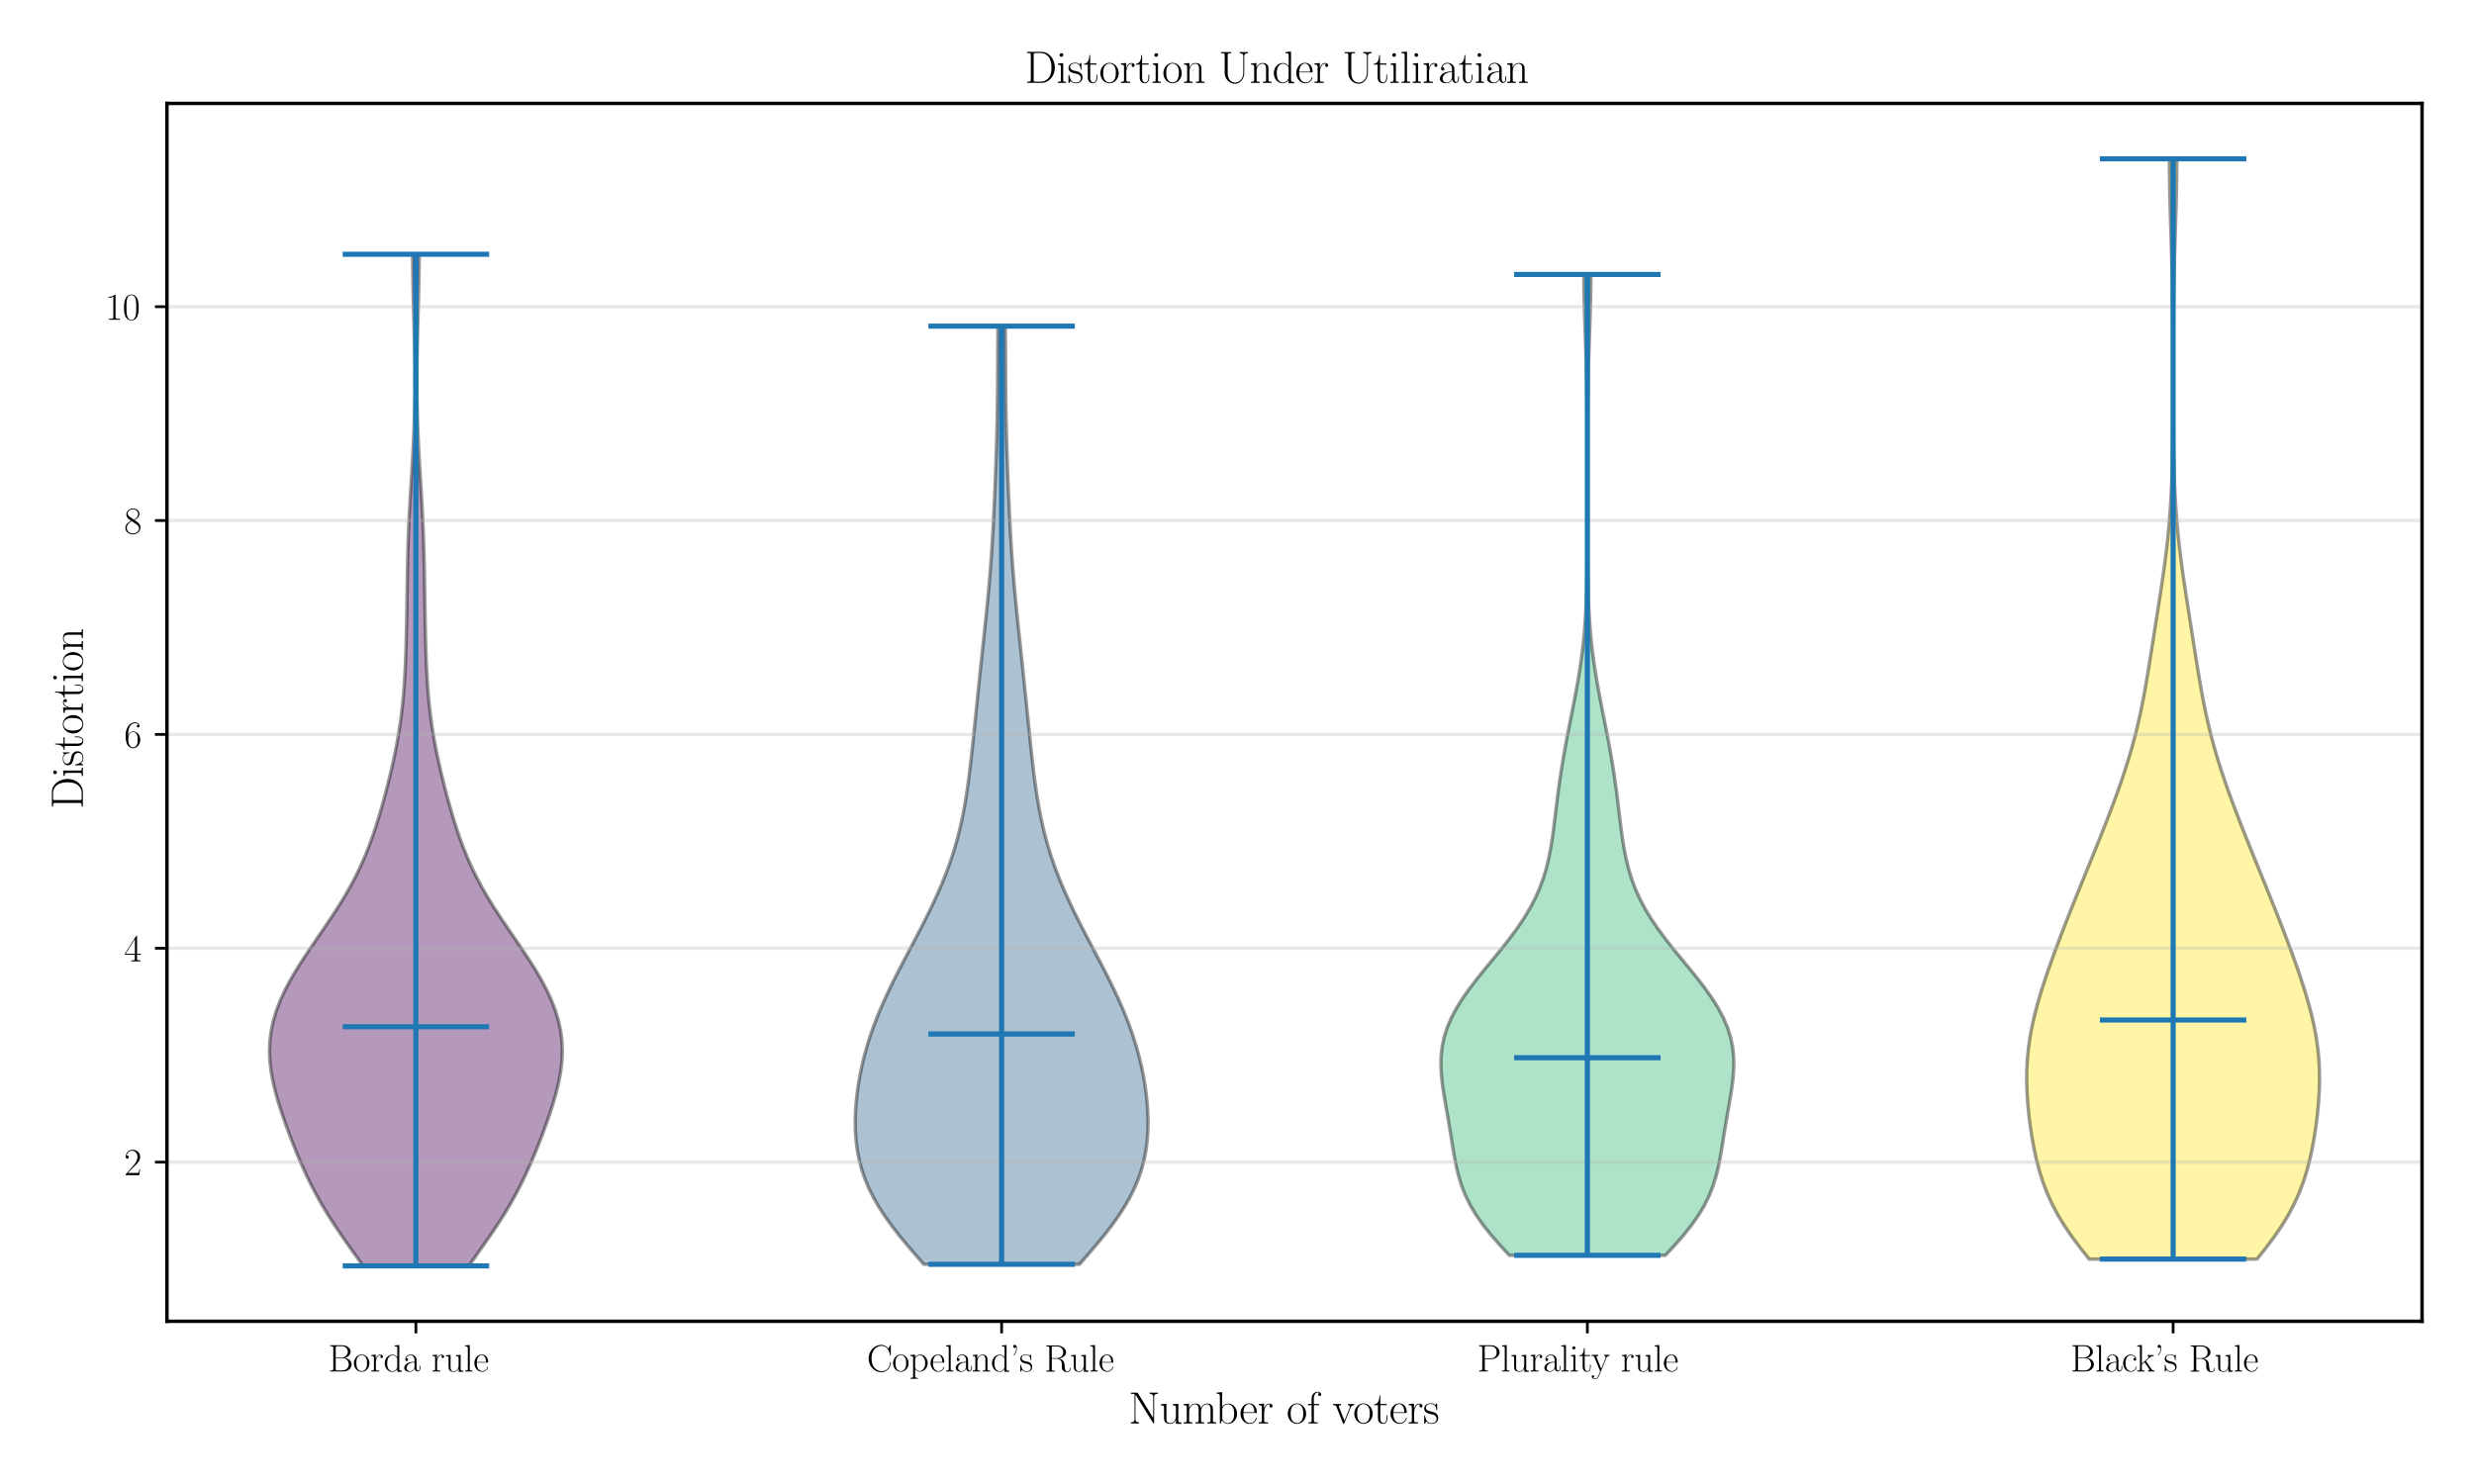 <?xml version="1.0" encoding="utf-8" standalone="no"?>
<!DOCTYPE svg PUBLIC "-//W3C//DTD SVG 1.1//EN"
  "http://www.w3.org/Graphics/SVG/1.1/DTD/svg11.dtd">
<svg xmlns:xlink="http://www.w3.org/1999/xlink" width="720pt" height="432pt" viewBox="0 0 720 432" xmlns="http://www.w3.org/2000/svg" version="1.1">
 <defs>
  <style type="text/css">*{stroke-linejoin: round; stroke-linecap: butt}</style>
 </defs>
 <g id="figure_1">
  <g id="patch_1">
   <path d="M 0 432 
L 720 432 
L 720 0 
L 0 0 
z
" style="fill: #ffffff"/>
  </g>
  <g id="axes_1">
   <g id="patch_2">
    <path d="M 48.591 384.626 
L 704.88 384.626 
L 704.88 30.114 
L 48.591 30.114 
z
" style="fill: #ffffff"/>
   </g>
   <g id="PolyCollection_1">
    <defs>
     <path id="ma0e54cb84d" d="M 136.442 -63.488 
L 105.636 -63.488 
L 103.53 -66.462 
L 101.417 -69.437 
L 99.341 -72.412 
L 97.336 -75.387 
L 95.431 -78.361 
L 93.642 -81.336 
L 91.977 -84.311 
L 90.433 -87.285 
L 88.999 -90.26 
L 87.661 -93.235 
L 86.401 -96.209 
L 85.205 -99.184 
L 84.065 -102.159 
L 82.98 -105.133 
L 81.956 -108.108 
L 81.01 -111.083 
L 80.167 -114.057 
L 79.455 -117.032 
L 78.907 -120.007 
L 78.553 -122.981 
L 78.423 -125.956 
L 78.536 -128.931 
L 78.908 -131.905 
L 79.543 -134.88 
L 80.439 -137.855 
L 81.584 -140.83 
L 82.958 -143.804 
L 84.535 -146.779 
L 86.282 -149.754 
L 88.163 -152.728 
L 90.139 -155.703 
L 92.167 -158.678 
L 94.206 -161.652 
L 96.215 -164.627 
L 98.158 -167.602 
L 100.005 -170.576 
L 101.733 -173.551 
L 103.328 -176.526 
L 104.784 -179.5 
L 106.105 -182.475 
L 107.302 -185.45 
L 108.39 -188.424 
L 109.387 -191.399 
L 110.309 -194.374 
L 111.174 -197.348 
L 111.992 -200.323 
L 112.768 -203.298 
L 113.505 -206.273 
L 114.2 -209.247 
L 114.847 -212.222 
L 115.439 -215.197 
L 115.971 -218.171 
L 116.439 -221.146 
L 116.839 -224.121 
L 117.175 -227.095 
L 117.452 -230.07 
L 117.674 -233.045 
L 117.852 -236.019 
L 117.992 -238.994 
L 118.104 -241.969 
L 118.194 -244.943 
L 118.267 -247.918 
L 118.328 -250.893 
L 118.38 -253.867 
L 118.427 -256.842 
L 118.471 -259.817 
L 118.516 -262.791 
L 118.567 -265.766 
L 118.627 -268.741 
L 118.701 -271.716 
L 118.793 -274.69 
L 118.904 -277.665 
L 119.035 -280.64 
L 119.186 -283.614 
L 119.352 -286.589 
L 119.529 -289.564 
L 119.711 -292.538 
L 119.893 -295.513 
L 120.067 -298.488 
L 120.229 -301.462 
L 120.373 -304.437 
L 120.496 -307.412 
L 120.595 -310.386 
L 120.671 -313.361 
L 120.721 -316.336 
L 120.747 -319.31 
L 120.75 -322.285 
L 120.732 -325.26 
L 120.693 -328.234 
L 120.638 -331.209 
L 120.57 -334.184 
L 120.492 -337.159 
L 120.41 -340.133 
L 120.327 -343.108 
L 120.25 -346.083 
L 120.184 -349.057 
L 120.133 -352.032 
L 120.101 -355.007 
L 120.09 -357.981 
L 121.988 -357.981 
L 121.988 -357.981 
L 121.977 -355.007 
L 121.944 -352.032 
L 121.893 -349.057 
L 121.827 -346.083 
L 121.75 -343.108 
L 121.668 -340.133 
L 121.585 -337.159 
L 121.507 -334.184 
L 121.439 -331.209 
L 121.384 -328.234 
L 121.346 -325.26 
L 121.327 -322.285 
L 121.33 -319.31 
L 121.356 -316.336 
L 121.407 -313.361 
L 121.482 -310.386 
L 121.582 -307.412 
L 121.705 -304.437 
L 121.849 -301.462 
L 122.01 -298.488 
L 122.185 -295.513 
L 122.366 -292.538 
L 122.549 -289.564 
L 122.726 -286.589 
L 122.892 -283.614 
L 123.042 -280.64 
L 123.174 -277.665 
L 123.285 -274.69 
L 123.377 -271.716 
L 123.451 -268.741 
L 123.511 -265.766 
L 123.561 -262.791 
L 123.607 -259.817 
L 123.651 -256.842 
L 123.697 -253.867 
L 123.75 -250.893 
L 123.811 -247.918 
L 123.884 -244.943 
L 123.973 -241.969 
L 124.085 -238.994 
L 124.226 -236.019 
L 124.403 -233.045 
L 124.626 -230.07 
L 124.902 -227.095 
L 125.238 -224.121 
L 125.639 -221.146 
L 126.106 -218.171 
L 126.638 -215.197 
L 127.231 -212.222 
L 127.878 -209.247 
L 128.572 -206.273 
L 129.309 -203.298 
L 130.086 -200.323 
L 130.903 -197.348 
L 131.768 -194.374 
L 132.691 -191.399 
L 133.687 -188.424 
L 134.775 -185.45 
L 135.972 -182.475 
L 137.293 -179.5 
L 138.75 -176.526 
L 140.344 -173.551 
L 142.072 -170.576 
L 143.919 -167.602 
L 145.863 -164.627 
L 147.872 -161.652 
L 149.91 -158.678 
L 151.939 -155.703 
L 153.914 -152.728 
L 155.796 -149.754 
L 157.543 -146.779 
L 159.12 -143.804 
L 160.493 -140.83 
L 161.638 -137.855 
L 162.534 -134.88 
L 163.17 -131.905 
L 163.542 -128.931 
L 163.655 -125.956 
L 163.524 -122.981 
L 163.171 -120.007 
L 162.622 -117.032 
L 161.911 -114.057 
L 161.067 -111.083 
L 160.122 -108.108 
L 159.098 -105.133 
L 158.012 -102.159 
L 156.872 -99.184 
L 155.677 -96.209 
L 154.417 -93.235 
L 153.078 -90.26 
L 151.645 -87.285 
L 150.101 -84.311 
L 148.436 -81.336 
L 146.647 -78.361 
L 144.741 -75.387 
L 142.736 -72.412 
L 140.66 -69.437 
L 138.548 -66.462 
L 136.442 -63.488 
z
" style="stroke: #000000; stroke-opacity: 0.4"/>
    </defs>
    <g clip-path="url(#p8390460b5f)">
     <use xlink:href="#ma0e54cb84d" x="0" y="432" style="fill: #440154; fill-opacity: 0.4; stroke: #000000; stroke-opacity: 0.4"/>
    </g>
   </g>
   <g id="PolyCollection_2">
    <defs>
     <path id="maa6d303c0d" d="M 314.166 -63.951 
L 268.841 -63.951 
L 266.438 -66.709 
L 264.079 -69.468 
L 261.805 -72.227 
L 259.657 -74.985 
L 257.668 -77.744 
L 255.865 -80.503 
L 254.267 -83.262 
L 252.887 -86.02 
L 251.728 -88.779 
L 250.785 -91.538 
L 250.051 -94.296 
L 249.511 -97.055 
L 249.148 -99.814 
L 248.946 -102.572 
L 248.887 -105.331 
L 248.956 -108.09 
L 249.14 -110.849 
L 249.43 -113.607 
L 249.817 -116.366 
L 250.3 -119.125 
L 250.876 -121.883 
L 251.546 -124.642 
L 252.31 -127.401 
L 253.169 -130.16 
L 254.123 -132.918 
L 255.17 -135.677 
L 256.304 -138.436 
L 257.52 -141.194 
L 258.808 -143.953 
L 260.156 -146.712 
L 261.552 -149.471 
L 262.982 -152.229 
L 264.431 -154.988 
L 265.885 -157.747 
L 267.327 -160.505 
L 268.745 -163.264 
L 270.125 -166.023 
L 271.456 -168.782 
L 272.726 -171.54 
L 273.926 -174.299 
L 275.048 -177.058 
L 276.088 -179.816 
L 277.041 -182.575 
L 277.905 -185.334 
L 278.683 -188.092 
L 279.377 -190.851 
L 279.993 -193.61 
L 280.538 -196.369 
L 281.021 -199.127 
L 281.451 -201.886 
L 281.837 -204.645 
L 282.19 -207.403 
L 282.518 -210.162 
L 282.826 -212.921 
L 283.123 -215.68 
L 283.411 -218.438 
L 283.694 -221.197 
L 283.976 -223.956 
L 284.257 -226.714 
L 284.539 -229.473 
L 284.823 -232.232 
L 285.109 -234.991 
L 285.398 -237.749 
L 285.69 -240.508 
L 285.983 -243.267 
L 286.277 -246.025 
L 286.57 -248.784 
L 286.858 -251.543 
L 287.14 -254.302 
L 287.413 -257.06 
L 287.674 -259.819 
L 287.921 -262.578 
L 288.151 -265.336 
L 288.364 -268.095 
L 288.561 -270.854 
L 288.74 -273.613 
L 288.905 -276.371 
L 289.056 -279.13 
L 289.196 -281.889 
L 289.327 -284.647 
L 289.45 -287.406 
L 289.566 -290.165 
L 289.676 -292.923 
L 289.781 -295.682 
L 289.879 -298.441 
L 289.969 -301.2 
L 290.051 -303.958 
L 290.123 -306.717 
L 290.185 -309.476 
L 290.235 -312.234 
L 290.275 -314.993 
L 290.305 -317.752 
L 290.327 -320.511 
L 290.343 -323.269 
L 290.356 -326.028 
L 290.368 -328.787 
L 290.383 -331.545 
L 290.404 -334.304 
L 290.431 -337.063 
L 292.575 -337.063 
L 292.575 -337.063 
L 292.603 -334.304 
L 292.624 -331.545 
L 292.639 -328.787 
L 292.651 -326.028 
L 292.664 -323.269 
L 292.68 -320.511 
L 292.701 -317.752 
L 292.731 -314.993 
L 292.771 -312.234 
L 292.822 -309.476 
L 292.884 -306.717 
L 292.956 -303.958 
L 293.038 -301.2 
L 293.128 -298.441 
L 293.226 -295.682 
L 293.33 -292.923 
L 293.441 -290.165 
L 293.557 -287.406 
L 293.68 -284.647 
L 293.81 -281.889 
L 293.95 -279.13 
L 294.102 -276.371 
L 294.266 -273.613 
L 294.446 -270.854 
L 294.642 -268.095 
L 294.856 -265.336 
L 295.086 -262.578 
L 295.332 -259.819 
L 295.593 -257.06 
L 295.866 -254.302 
L 296.148 -251.543 
L 296.437 -248.784 
L 296.73 -246.025 
L 297.023 -243.267 
L 297.317 -240.508 
L 297.608 -237.749 
L 297.897 -234.991 
L 298.184 -232.232 
L 298.468 -229.473 
L 298.75 -226.714 
L 299.031 -223.956 
L 299.312 -221.197 
L 299.596 -218.438 
L 299.884 -215.68 
L 300.18 -212.921 
L 300.489 -210.162 
L 300.816 -207.403 
L 301.169 -204.645 
L 301.556 -201.886 
L 301.986 -199.127 
L 302.469 -196.369 
L 303.014 -193.61 
L 303.63 -190.851 
L 304.324 -188.092 
L 305.101 -185.334 
L 305.966 -182.575 
L 306.919 -179.816 
L 307.958 -177.058 
L 309.081 -174.299 
L 310.281 -171.54 
L 311.551 -168.782 
L 312.881 -166.023 
L 314.262 -163.264 
L 315.68 -160.505 
L 317.122 -157.747 
L 318.575 -154.988 
L 320.024 -152.229 
L 321.454 -149.471 
L 322.851 -146.712 
L 324.199 -143.953 
L 325.487 -141.194 
L 326.702 -138.436 
L 327.837 -135.677 
L 328.883 -132.918 
L 329.837 -130.16 
L 330.697 -127.401 
L 331.461 -124.642 
L 332.131 -121.883 
L 332.707 -119.125 
L 333.189 -116.366 
L 333.577 -113.607 
L 333.866 -110.849 
L 334.05 -108.09 
L 334.119 -105.331 
L 334.061 -102.572 
L 333.859 -99.814 
L 333.496 -97.055 
L 332.956 -94.296 
L 332.221 -91.538 
L 331.279 -88.779 
L 330.12 -86.02 
L 328.739 -83.262 
L 327.142 -80.503 
L 325.339 -77.744 
L 323.35 -74.985 
L 321.201 -72.227 
L 318.928 -69.468 
L 316.568 -66.709 
L 314.166 -63.951 
z
" style="stroke: #000000; stroke-opacity: 0.4"/>
    </defs>
    <g clip-path="url(#p8390460b5f)">
     <use xlink:href="#maa6d303c0d" x="0" y="432" style="fill: #31688e; fill-opacity: 0.4; stroke: #000000; stroke-opacity: 0.4"/>
    </g>
   </g>
   <g id="PolyCollection_3">
    <defs>
     <path id="me1bea627bc" d="M 484.668 -66.573 
L 439.268 -66.573 
L 436.588 -69.457 
L 434.056 -72.341 
L 431.744 -75.226 
L 429.704 -78.11 
L 427.966 -80.994 
L 426.536 -83.878 
L 425.394 -86.763 
L 424.501 -89.647 
L 423.802 -92.531 
L 423.239 -95.415 
L 422.751 -98.299 
L 422.289 -101.184 
L 421.819 -104.068 
L 421.327 -106.952 
L 420.82 -109.836 
L 420.323 -112.72 
L 419.877 -115.605 
L 419.535 -118.489 
L 419.352 -121.373 
L 419.384 -124.257 
L 419.679 -127.142 
L 420.272 -130.026 
L 421.186 -132.91 
L 422.422 -135.794 
L 423.965 -138.678 
L 425.786 -141.563 
L 427.837 -144.447 
L 430.062 -147.331 
L 432.396 -150.215 
L 434.772 -153.099 
L 437.123 -155.984 
L 439.389 -158.868 
L 441.518 -161.752 
L 443.466 -164.636 
L 445.206 -167.521 
L 446.723 -170.405 
L 448.013 -173.289 
L 449.087 -176.173 
L 449.965 -179.057 
L 450.675 -181.942 
L 451.248 -184.826 
L 451.719 -187.71 
L 452.121 -190.594 
L 452.483 -193.478 
L 452.83 -196.363 
L 453.182 -199.247 
L 453.555 -202.131 
L 453.956 -205.015 
L 454.392 -207.9 
L 454.863 -210.784 
L 455.367 -213.668 
L 455.901 -216.552 
L 456.456 -219.436 
L 457.025 -222.321 
L 457.597 -225.205 
L 458.161 -228.089 
L 458.707 -230.973 
L 459.223 -233.857 
L 459.7 -236.742 
L 460.131 -239.626 
L 460.51 -242.51 
L 460.835 -245.394 
L 461.107 -248.279 
L 461.328 -251.163 
L 461.504 -254.047 
L 461.639 -256.931 
L 461.74 -259.815 
L 461.814 -262.7 
L 461.867 -265.584 
L 461.903 -268.468 
L 461.927 -271.352 
L 461.943 -274.236 
L 461.953 -277.121 
L 461.959 -280.005 
L 461.963 -282.889 
L 461.964 -285.773 
L 461.965 -288.658 
L 461.965 -291.542 
L 461.963 -294.426 
L 461.96 -297.31 
L 461.955 -300.194 
L 461.947 -303.079 
L 461.936 -305.963 
L 461.919 -308.847 
L 461.895 -311.731 
L 461.864 -314.615 
L 461.822 -317.5 
L 461.768 -320.384 
L 461.703 -323.268 
L 461.626 -326.152 
L 461.538 -329.037 
L 461.441 -331.921 
L 461.34 -334.805 
L 461.24 -337.689 
L 461.146 -340.573 
L 461.065 -343.458 
L 461.001 -346.342 
L 460.962 -349.226 
L 460.948 -352.11 
L 462.988 -352.11 
L 462.988 -352.11 
L 462.974 -349.226 
L 462.934 -346.342 
L 462.871 -343.458 
L 462.79 -340.573 
L 462.696 -337.689 
L 462.596 -334.805 
L 462.495 -331.921 
L 462.398 -329.037 
L 462.31 -326.152 
L 462.233 -323.268 
L 462.167 -320.384 
L 462.114 -317.5 
L 462.072 -314.615 
L 462.04 -311.731 
L 462.017 -308.847 
L 462 -305.963 
L 461.989 -303.079 
L 461.981 -300.194 
L 461.976 -297.31 
L 461.973 -294.426 
L 461.971 -291.542 
L 461.971 -288.658 
L 461.971 -285.773 
L 461.973 -282.889 
L 461.977 -280.005 
L 461.983 -277.121 
L 461.993 -274.236 
L 462.009 -271.352 
L 462.033 -268.468 
L 462.069 -265.584 
L 462.122 -262.7 
L 462.196 -259.815 
L 462.297 -256.931 
L 462.432 -254.047 
L 462.607 -251.163 
L 462.829 -248.279 
L 463.101 -245.394 
L 463.426 -242.51 
L 463.805 -239.626 
L 464.236 -236.742 
L 464.713 -233.857 
L 465.229 -230.973 
L 465.775 -228.089 
L 466.339 -225.205 
L 466.911 -222.321 
L 467.48 -219.436 
L 468.035 -216.552 
L 468.568 -213.668 
L 469.073 -210.784 
L 469.544 -207.9 
L 469.98 -205.015 
L 470.381 -202.131 
L 470.754 -199.247 
L 471.106 -196.363 
L 471.453 -193.478 
L 471.815 -190.594 
L 472.217 -187.71 
L 472.688 -184.826 
L 473.261 -181.942 
L 473.971 -179.057 
L 474.849 -176.173 
L 475.923 -173.289 
L 477.213 -170.405 
L 478.729 -167.521 
L 480.47 -164.636 
L 482.418 -161.752 
L 484.546 -158.868 
L 486.813 -155.984 
L 489.164 -153.099 
L 491.54 -150.215 
L 493.874 -147.331 
L 496.099 -144.447 
L 498.15 -141.563 
L 499.97 -138.678 
L 501.514 -135.794 
L 502.75 -132.91 
L 503.663 -130.026 
L 504.257 -127.142 
L 504.552 -124.257 
L 504.584 -121.373 
L 504.401 -118.489 
L 504.059 -115.605 
L 503.613 -112.72 
L 503.116 -109.836 
L 502.608 -106.952 
L 502.117 -104.068 
L 501.647 -101.184 
L 501.185 -98.299 
L 500.697 -95.415 
L 500.133 -92.531 
L 499.435 -89.647 
L 498.542 -86.763 
L 497.4 -83.878 
L 495.97 -80.994 
L 494.231 -78.11 
L 492.191 -75.226 
L 489.879 -72.341 
L 487.348 -69.457 
L 484.668 -66.573 
z
" style="stroke: #000000; stroke-opacity: 0.4"/>
    </defs>
    <g clip-path="url(#p8390460b5f)">
     <use xlink:href="#me1bea627bc" x="0" y="432" style="fill: #35b779; fill-opacity: 0.4; stroke: #000000; stroke-opacity: 0.4"/>
    </g>
   </g>
   <g id="PolyCollection_4">
    <defs>
     <path id="m73faebda0d" d="M 656.85 -65.48 
L 608.015 -65.48 
L 605.433 -68.716 
L 603.012 -71.951 
L 600.802 -75.186 
L 598.836 -78.422 
L 597.128 -81.657 
L 595.676 -84.892 
L 594.459 -88.127 
L 593.45 -91.363 
L 592.612 -94.598 
L 591.915 -97.833 
L 591.33 -101.068 
L 590.841 -104.304 
L 590.439 -107.539 
L 590.127 -110.774 
L 589.915 -114.009 
L 589.816 -117.245 
L 589.847 -120.48 
L 590.019 -123.715 
L 590.339 -126.951 
L 590.807 -130.186 
L 591.417 -133.421 
L 592.157 -136.656 
L 593.01 -139.892 
L 593.96 -143.127 
L 594.988 -146.362 
L 596.08 -149.597 
L 597.223 -152.833 
L 598.406 -156.068 
L 599.623 -159.303 
L 600.867 -162.538 
L 602.135 -165.774 
L 603.422 -169.009 
L 604.724 -172.244 
L 606.035 -175.48 
L 607.351 -178.715 
L 608.667 -181.95 
L 609.976 -185.185 
L 611.273 -188.421 
L 612.553 -191.656 
L 613.81 -194.891 
L 615.035 -198.126 
L 616.221 -201.362 
L 617.36 -204.597 
L 618.443 -207.832 
L 619.463 -211.067 
L 620.413 -214.303 
L 621.289 -217.538 
L 622.092 -220.773 
L 622.825 -224.008 
L 623.494 -227.244 
L 624.109 -230.479 
L 624.681 -233.714 
L 625.221 -236.95 
L 625.742 -240.185 
L 626.253 -243.42 
L 626.761 -246.655 
L 627.27 -249.891 
L 627.78 -253.126 
L 628.288 -256.361 
L 628.789 -259.596 
L 629.276 -262.832 
L 629.74 -266.067 
L 630.174 -269.302 
L 630.572 -272.537 
L 630.927 -275.773 
L 631.237 -279.008 
L 631.502 -282.243 
L 631.723 -285.479 
L 631.902 -288.714 
L 632.045 -291.949 
L 632.155 -295.184 
L 632.238 -298.42 
L 632.299 -301.655 
L 632.342 -304.89 
L 632.373 -308.125 
L 632.393 -311.361 
L 632.406 -314.596 
L 632.413 -317.831 
L 632.415 -321.066 
L 632.413 -324.302 
L 632.407 -327.537 
L 632.397 -330.772 
L 632.381 -334.008 
L 632.359 -337.243 
L 632.329 -340.478 
L 632.289 -343.713 
L 632.24 -346.949 
L 632.179 -350.184 
L 632.106 -353.419 
L 632.023 -356.654 
L 631.931 -359.89 
L 631.832 -363.125 
L 631.731 -366.36 
L 631.632 -369.595 
L 631.541 -372.831 
L 631.464 -376.066 
L 631.404 -379.301 
L 631.366 -382.537 
L 631.354 -385.772 
L 633.512 -385.772 
L 633.512 -385.772 
L 633.499 -382.537 
L 633.461 -379.301 
L 633.401 -376.066 
L 633.324 -372.831 
L 633.233 -369.595 
L 633.134 -366.36 
L 633.033 -363.125 
L 632.934 -359.89 
L 632.842 -356.654 
L 632.759 -353.419 
L 632.686 -350.184 
L 632.625 -346.949 
L 632.576 -343.713 
L 632.536 -340.478 
L 632.506 -337.243 
L 632.484 -334.008 
L 632.468 -330.772 
L 632.458 -327.537 
L 632.452 -324.302 
L 632.45 -321.066 
L 632.453 -317.831 
L 632.459 -314.596 
L 632.472 -311.361 
L 632.492 -308.125 
L 632.523 -304.89 
L 632.566 -301.655 
L 632.627 -298.42 
L 632.71 -295.184 
L 632.82 -291.949 
L 632.963 -288.714 
L 633.142 -285.479 
L 633.363 -282.243 
L 633.628 -279.008 
L 633.938 -275.773 
L 634.294 -272.537 
L 634.691 -269.302 
L 635.125 -266.067 
L 635.589 -262.832 
L 636.076 -259.596 
L 636.577 -256.361 
L 637.085 -253.126 
L 637.595 -249.891 
L 638.104 -246.655 
L 638.612 -243.42 
L 639.123 -240.185 
L 639.644 -236.95 
L 640.184 -233.714 
L 640.756 -230.479 
L 641.371 -227.244 
L 642.04 -224.008 
L 642.773 -220.773 
L 643.576 -217.538 
L 644.452 -214.303 
L 645.402 -211.067 
L 646.422 -207.832 
L 647.505 -204.597 
L 648.644 -201.362 
L 649.83 -198.126 
L 651.055 -194.891 
L 652.312 -191.656 
L 653.592 -188.421 
L 654.889 -185.185 
L 656.199 -181.95 
L 657.514 -178.715 
L 658.83 -175.48 
L 660.141 -172.244 
L 661.443 -169.009 
L 662.73 -165.774 
L 663.998 -162.538 
L 665.242 -159.303 
L 666.459 -156.068 
L 667.642 -152.833 
L 668.785 -149.597 
L 669.877 -146.362 
L 670.905 -143.127 
L 671.855 -139.892 
L 672.708 -136.656 
L 673.448 -133.421 
L 674.058 -130.186 
L 674.526 -126.951 
L 674.846 -123.715 
L 675.018 -120.48 
L 675.049 -117.245 
L 674.951 -114.009 
L 674.738 -110.774 
L 674.426 -107.539 
L 674.024 -104.304 
L 673.535 -101.068 
L 672.95 -97.833 
L 672.253 -94.598 
L 671.416 -91.363 
L 670.406 -88.127 
L 669.189 -84.892 
L 667.737 -81.657 
L 666.029 -78.422 
L 664.064 -75.186 
L 661.853 -71.951 
L 659.432 -68.716 
L 656.85 -65.48 
z
" style="stroke: #000000; stroke-opacity: 0.4"/>
    </defs>
    <g clip-path="url(#p8390460b5f)">
     <use xlink:href="#m73faebda0d" x="0" y="432" style="fill: #fde725; fill-opacity: 0.4; stroke: #000000; stroke-opacity: 0.4"/>
    </g>
   </g>
   <g id="matplotlib.axis_1">
    <g id="xtick_1">
     <g id="line2d_1">
      <defs>
       <path id="md4a539ef2e" d="M 0 0 
L 0 3.5 
" style="stroke: #000000; stroke-width: 0.8"/>
      </defs>
      <g>
       <use xlink:href="#md4a539ef2e" x="121.039" y="384.626" style="stroke: #000000; stroke-width: 0.8"/>
      </g>
     </g>
     <g id="text_1">
      <!-- Borda rule -->
      <g transform="translate(95.514 399.237) scale(0.11 -0.11)">
       <defs>
        <path id="CMR17-42" d="M 333 4352 
L 333 4186 
C 774 4186 845 4186 845 3900 
L 845 452 
C 845 166 774 166 333 166 
L 333 0 
L 2534 0 
C 3354 0 3885 583 3885 1164 
C 3885 1741 3360 2233 2675 2233 
C 3290 2356 3718 2771 3718 3264 
C 3718 3802 3194 4352 2368 4352 
L 333 4352 
z
M 1248 2304 
L 1248 3937 
C 1248 4155 1261 4186 1517 4186 
L 2336 4186 
C 2970 4186 3251 3674 3251 3277 
C 3251 2791 2861 2304 2170 2304 
L 1248 2304 
z
M 1517 166 
C 1261 166 1248 197 1248 413 
L 1248 2202 
L 2432 2202 
C 3091 2202 3411 1625 3411 1162 
C 3411 699 3046 166 2349 166 
L 1517 166 
z
" transform="scale(0.016)"/>
        <path id="CMR17-6f" d="M 2758 1356 
C 2758 2176 2163 2816 1466 2816 
C 768 2816 173 2176 173 1356 
C 173 551 768 -64 1466 -64 
C 2163 -64 2758 551 2758 1356 
z
M 1466 51 
C 1165 51 909 230 762 480 
C 602 767 582 1126 582 1408 
C 582 1677 595 2010 762 2298 
C 890 2509 1139 2714 1466 2714 
C 1754 2714 1997 2554 2150 2330 
C 2349 2029 2349 1607 2349 1408 
C 2349 1158 2336 775 2163 467 
C 1984 173 1709 51 1466 51 
z
" transform="scale(0.016)"/>
        <path id="CMR17-72" d="M 960 1497 
C 960 2112 1222 2688 1702 2688 
C 1747 2688 1792 2682 1837 2662 
C 1837 2662 1696 2617 1696 2452 
C 1696 2298 1818 2234 1914 2234 
C 1990 2234 2131 2279 2131 2458 
C 2131 2663 1926 2790 1709 2790 
C 1222 2790 1011 2317 947 2093 
L 941 2093 
L 941 2790 
L 198 2720 
L 198 2554 
C 576 2554 634 2515 634 2208 
L 634 428 
C 634 184 608 153 198 153 
L 198 -13 
C 352 0 646 0 813 0 
C 998 0 1325 0 1498 -13 
L 1498 153 
C 1037 153 960 153 960 440 
L 960 1497 
z
" transform="scale(0.016)"/>
        <path id="CMR17-64" d="M 1869 4326 
L 1869 4160 
C 2246 4160 2304 4122 2304 3820 
L 2304 2345 
C 2278 2377 2016 2790 1498 2790 
C 845 2790 211 2208 211 1364 
C 211 525 806 -64 1434 -64 
C 1978 -64 2259 337 2291 380 
L 2291 -63 
L 3066 -63 
L 3066 128 
C 2688 128 2630 166 2630 473 
L 2630 4396 
L 1869 4326 
z
M 2291 755 
C 2291 563 2176 390 2029 262 
C 1811 70 1594 38 1472 38 
C 1286 38 621 134 621 1356 
C 621 2612 1363 2688 1530 2688 
C 1824 2688 2061 2522 2208 2291 
C 2291 2157 2291 2138 2291 2023 
L 2291 755 
z
" transform="scale(0.016)"/>
        <path id="CMR17-61" d="M 2304 1653 
C 2304 2072 2304 2294 2035 2543 
C 1798 2752 1523 2816 1306 2816 
C 800 2816 435 2407 435 1971 
C 435 1728 627 1728 666 1728 
C 749 1728 896 1778 896 1954 
C 896 2112 774 2181 666 2181 
C 640 2181 608 2174 589 2168 
C 723 2592 1069 2714 1293 2714 
C 1613 2714 1965 2429 1965 1885 
L 1965 1600 
C 1587 1600 1133 1549 774 1357 
C 371 1133 256 813 256 570 
C 256 77 832 -64 1171 -64 
C 1523 -64 1850 139 1990 511 
C 2003 233 2182 -18 2464 -18 
C 2598 -18 2938 70 2938 567 
L 2938 920 
L 2822 920 
L 2822 562 
C 2822 178 2650 128 2566 128 
C 2304 128 2304 458 2304 738 
L 2304 1653 
z
M 1965 870 
C 1965 317 1568 38 1216 38 
C 896 38 646 275 646 570 
C 646 761 730 1100 1101 1305 
C 1408 1478 1760 1504 1965 1504 
L 1965 870 
z
" transform="scale(0.016)"/>
        <path id="CMR17-75" d="M 1882 2693 
L 1882 2528 
C 2259 2528 2317 2489 2317 2186 
L 2317 1032 
C 2317 500 2029 38 1555 38 
C 1030 38 986 348 986 678 
L 986 2763 
L 211 2693 
L 211 2528 
C 467 2528 640 2528 646 2274 
L 646 1058 
C 646 633 646 361 813 183 
C 896 101 1056 -64 1517 -64 
C 2061 -64 2272 377 2323 506 
L 2330 506 
L 2330 -63 
L 3091 -63 
L 3091 128 
C 2714 128 2656 166 2656 473 
L 2656 2763 
L 1882 2693 
z
" transform="scale(0.016)"/>
        <path id="CMR17-6c" d="M 979 4396 
L 218 4326 
L 218 4160 
C 595 4160 653 4122 653 3817 
L 653 426 
C 653 184 627 153 218 153 
L 218 -13 
C 371 0 653 0 813 0 
C 979 0 1261 0 1414 -13 
L 1414 153 
C 1005 153 979 178 979 426 
L 979 4396 
z
" transform="scale(0.016)"/>
        <path id="CMR17-65" d="M 2438 1472 
C 2464 1498 2464 1511 2464 1576 
C 2464 2238 2118 2816 1389 2816 
C 710 2816 173 2169 173 1383 
C 173 551 781 -64 1459 -64 
C 2176 -64 2458 607 2458 740 
C 2458 784 2419 784 2406 784 
C 2362 784 2355 771 2330 696 
C 2189 265 1837 51 1504 51 
C 1229 51 954 203 781 480 
C 582 803 582 1176 582 1472 
L 2438 1472 
z
M 589 1568 
C 634 2505 1126 2714 1382 2714 
C 1818 2714 2112 2297 2118 1568 
L 589 1568 
z
" transform="scale(0.016)"/>
       </defs>
       <use xlink:href="#CMR17-42" transform="scale(0.996)"/>
       <use xlink:href="#CMR17-6f" transform="translate(65.189 0) scale(0.996)"/>
       <use xlink:href="#CMR17-72" transform="translate(110.879 0) scale(0.996)"/>
       <use xlink:href="#CMR17-64" transform="translate(146.16 0) scale(0.996)"/>
       <use xlink:href="#CMR17-61" transform="translate(197.055 0) scale(0.996)"/>
       <use xlink:href="#CMR17-72" transform="translate(272.822 0) scale(0.996)"/>
       <use xlink:href="#CMR17-75" transform="translate(308.103 0) scale(0.996)"/>
       <use xlink:href="#CMR17-6c" transform="translate(358.998 0) scale(0.996)"/>
       <use xlink:href="#CMR17-65" transform="translate(383.869 0) scale(0.996)"/>
      </g>
     </g>
    </g>
    <g id="xtick_2">
     <g id="line2d_2">
      <g>
       <use xlink:href="#md4a539ef2e" x="291.503" y="384.626" style="stroke: #000000; stroke-width: 0.8"/>
      </g>
     </g>
     <g id="text_2">
      <!-- Copeland's Rule -->
      <g transform="translate(252.28 399.237) scale(0.11 -0.11)">
       <defs>
        <path id="CMR17-43" d="M 3974 4289 
C 3974 4403 3968 4410 3930 4410 
C 3904 4410 3898 4403 3853 4327 
L 3571 3792 
C 3258 4187 2874 4416 2381 4416 
C 1286 4416 294 3456 294 2148 
C 294 826 1286 -128 2387 -128 
C 3366 -128 3974 730 3974 1461 
C 3974 1524 3974 1550 3917 1550 
C 3866 1550 3866 1531 3859 1474 
C 3808 585 3168 38 2477 38 
C 1824 38 781 495 781 2147 
C 781 3805 1843 4250 2464 4250 
C 3187 4250 3712 3628 3834 2745 
C 3846 2668 3846 2655 3904 2655 
C 3974 2655 3974 2668 3974 2783 
L 3974 4289 
z
" transform="scale(0.016)"/>
        <path id="CMR17-70" d="M 1408 -1063 
C 998 -1063 973 -1037 973 -789 
L 973 402 
C 1158 134 1427 -38 1766 -38 
C 2406 -38 3053 523 3053 1388 
C 3053 2191 2496 2802 1837 2802 
C 1453 2802 1139 2592 960 2338 
L 960 2802 
L 198 2732 
L 198 2567 
C 576 2567 634 2528 634 2223 
L 634 -789 
C 634 -1031 608 -1063 198 -1063 
L 198 -1228 
C 352 -1216 634 -1216 800 -1216 
C 966 -1216 1254 -1216 1408 -1228 
L 1408 -1063 
z
M 973 2012 
C 973 2102 973 2235 1222 2471 
C 1254 2497 1472 2688 1792 2688 
C 2259 2688 2643 2108 2643 1382 
C 2643 656 2234 64 1728 64 
C 1498 64 1248 172 1056 472 
C 973 612 973 650 973 752 
L 973 2012 
z
" transform="scale(0.016)"/>
        <path id="CMR17-6e" d="M 2656 1933 
C 2656 2259 2592 2790 1837 2790 
C 1331 2790 1069 2400 973 2144 
L 966 2144 
L 966 2790 
L 211 2720 
L 211 2554 
C 589 2554 646 2515 646 2208 
L 646 428 
C 646 184 621 153 211 153 
L 211 -13 
C 365 0 646 0 813 0 
C 979 0 1267 0 1421 -13 
L 1421 153 
C 1011 153 986 178 986 428 
L 986 1658 
C 986 2247 1344 2688 1792 2688 
C 2266 2688 2317 2266 2317 1958 
L 2317 428 
C 2317 184 2291 153 1882 153 
L 1882 -13 
C 2035 0 2317 0 2483 0 
C 2650 0 2938 0 3091 -13 
L 3091 153 
C 2682 153 2656 178 2656 428 
L 2656 1933 
z
" transform="scale(0.016)"/>
        <path id="CMR17-27" d="M 1024 4025 
C 1037 3955 1043 3929 1043 3820 
C 1043 3415 883 3042 634 2778 
C 608 2752 595 2733 595 2707 
C 595 2681 621 2656 646 2656 
C 691 2656 1146 3105 1146 3811 
C 1146 3952 1133 4426 800 4426 
C 659 4426 538 4331 538 4165 
C 538 3999 659 3904 800 3904 
C 858 3904 966 3923 1024 4025 
z
" transform="scale(0.016)"/>
        <path id="CMR17-73" d="M 1978 2697 
C 1978 2813 1971 2819 1933 2819 
C 1907 2819 1901 2813 1824 2717 
C 1805 2691 1747 2626 1728 2601 
C 1523 2819 1235 2819 1126 2819 
C 416 2819 160 2447 160 2076 
C 160 1498 813 1365 998 1325 
C 1402 1243 1542 1217 1677 1101 
C 1760 1025 1901 884 1901 654 
C 1901 384 1747 38 1158 38 
C 602 38 403 460 288 1021 
C 269 1110 269 1117 218 1117 
C 166 1117 160 1110 160 983 
L 160 63 
C 160 -51 166 -58 205 -58 
C 237 -58 243 -51 275 0 
C 314 57 410 211 448 276 
C 576 103 800 -64 1158 -64 
C 1792 -64 2131 283 2131 784 
C 2131 1112 1958 1285 1875 1362 
C 1683 1561 1459 1606 1190 1657 
C 838 1735 390 1825 390 2217 
C 390 2383 480 2737 1126 2737 
C 1811 2737 1850 2094 1862 1888 
C 1869 1856 1901 1849 1920 1849 
C 1978 1849 1978 1869 1978 1978 
L 1978 2697 
z
" transform="scale(0.016)"/>
        <path id="CMR17-52" d="M 2509 2146 
C 3117 2268 3629 2676 3629 3186 
C 3629 3785 2950 4326 2054 4326 
L 333 4326 
L 333 4160 
C 774 4160 845 4160 845 3873 
L 845 415 
C 845 128 774 128 333 128 
L 333 -26 
C 518 -26 851 -26 1050 -26 
C 1248 -26 1581 -26 1766 -26 
L 1766 128 
C 1325 128 1254 128 1254 417 
L 1254 2112 
L 2003 2112 
C 2368 2112 2573 1964 2662 1881 
C 2918 1632 2918 1459 2918 1024 
C 2918 595 2918 377 3110 160 
C 3354 -102 3680 -128 3821 -128 
C 4294 -128 4365 396 4365 503 
C 4365 540 4365 585 4307 585 
C 4256 585 4250 547 4250 522 
C 4218 112 4032 -26 3834 -26 
C 3482 -26 3443 375 3405 764 
C 3386 898 3373 993 3360 1133 
C 3322 1452 3270 1917 2509 2146 
z
M 1984 2214 
L 1254 2214 
L 1254 3913 
C 1254 4129 1267 4160 1523 4160 
L 1990 4160 
C 2522 4160 3142 3977 3142 3190 
C 3142 2372 2464 2214 1984 2214 
z
" transform="scale(0.016)"/>
       </defs>
       <use xlink:href="#CMR17-43" transform="scale(0.996)"/>
       <use xlink:href="#CMR17-6f" transform="translate(66.51 0) scale(0.996)"/>
       <use xlink:href="#CMR17-70" transform="translate(112.2 0) scale(0.996)"/>
       <use xlink:href="#CMR17-65" transform="translate(165.698 0) scale(0.996)"/>
       <use xlink:href="#CMR17-6c" transform="translate(206.184 0) scale(0.996)"/>
       <use xlink:href="#CMR17-61" transform="translate(231.055 0) scale(0.996)"/>
       <use xlink:href="#CMR17-6e" transform="translate(276.745 0) scale(0.996)"/>
       <use xlink:href="#CMR17-64" transform="translate(327.641 0) scale(0.996)"/>
       <use xlink:href="#CMR17-27" transform="translate(378.536 0) scale(0.996)"/>
       <use xlink:href="#CMR17-73" transform="translate(403.407 0) scale(0.996)"/>
       <use xlink:href="#CMR17-52" transform="translate(469.284 0) scale(0.996)"/>
       <use xlink:href="#CMR17-75" transform="translate(537.076 0) scale(0.996)"/>
       <use xlink:href="#CMR17-6c" transform="translate(587.971 0) scale(0.996)"/>
       <use xlink:href="#CMR17-65" transform="translate(612.842 0) scale(0.996)"/>
      </g>
     </g>
    </g>
    <g id="xtick_3">
     <g id="line2d_3">
      <g>
       <use xlink:href="#md4a539ef2e" x="461.968" y="384.626" style="stroke: #000000; stroke-width: 0.8"/>
      </g>
     </g>
     <g id="text_3">
      <!-- Plurality rule -->
      <g transform="translate(429.898 399.237) scale(0.11 -0.11)">
       <defs>
        <path id="CMR17-50" d="M 1267 2042 
L 2291 2042 
C 3117 2042 3718 2578 3718 3184 
C 3718 3791 3130 4352 2291 4352 
L 333 4352 
L 333 4186 
C 774 4186 845 4186 845 3899 
L 845 446 
C 845 160 774 160 333 160 
L 333 0 
C 518 0 858 0 1056 0 
C 1254 0 1594 0 1779 0 
L 1779 160 
C 1338 160 1267 160 1267 446 
L 1267 2042 
z
M 1254 2176 
L 1254 3938 
C 1254 4155 1267 4186 1523 4186 
L 2170 4186 
C 2995 4186 3232 3714 3232 3184 
C 3232 2604 2950 2176 2170 2176 
L 1254 2176 
z
" transform="scale(0.016)"/>
        <path id="CMR17-69" d="M 992 3909 
C 992 4049 877 4170 730 4170 
C 589 4170 467 4056 467 3909 
C 467 3769 582 3648 730 3648 
C 870 3648 992 3763 992 3909 
z
M 243 2706 
L 243 2541 
C 602 2541 653 2502 653 2197 
L 653 427 
C 653 184 627 153 218 153 
L 218 -13 
C 371 0 646 0 806 0 
C 960 0 1222 0 1370 -13 
L 1370 153 
C 992 153 979 191 979 420 
L 979 2776 
L 243 2706 
z
" transform="scale(0.016)"/>
        <path id="CMR17-74" d="M 966 2560 
L 1862 2560 
L 1862 2725 
L 966 2725 
L 966 3904 
L 851 3904 
C 838 3245 614 2668 70 2668 
L 70 2560 
L 627 2560 
L 627 771 
C 627 650 627 -64 1370 -64 
C 1747 -64 1965 306 1965 777 
L 1965 1140 
L 1850 1140 
L 1850 783 
C 1850 344 1677 51 1408 51 
C 1222 51 966 178 966 758 
L 966 2560 
z
" transform="scale(0.016)"/>
        <path id="CMR17-79" d="M 2496 2197 
C 2656 2586 2944 2586 3034 2586 
L 3034 2752 
C 2912 2752 2752 2752 2630 2752 
C 2496 2752 2285 2752 2157 2758 
L 2157 2592 
C 2400 2573 2406 2394 2406 2343 
C 2406 2280 2394 2248 2362 2171 
L 1664 449 
L 902 2306 
C 870 2382 870 2426 870 2433 
C 870 2573 1018 2586 1171 2586 
L 1171 2758 
C 1018 2752 742 2752 582 2752 
C 410 2752 205 2752 64 2758 
L 64 2586 
C 410 2586 448 2554 531 2350 
L 1485 15 
C 1197 -738 1030 -1178 627 -1178 
C 557 -1178 397 -1159 282 -1044 
C 429 -1031 493 -942 493 -833 
C 493 -725 416 -629 288 -629 
C 147 -629 77 -725 77 -840 
C 77 -1095 339 -1280 627 -1280 
C 998 -1280 1229 -922 1357 -604 
L 2496 2197 
z
" transform="scale(0.016)"/>
       </defs>
       <use xlink:href="#CMR17-50" transform="scale(0.996)"/>
       <use xlink:href="#CMR17-6c" transform="translate(62.586 0) scale(0.996)"/>
       <use xlink:href="#CMR17-75" transform="translate(87.457 0) scale(0.996)"/>
       <use xlink:href="#CMR17-72" transform="translate(138.353 0) scale(0.996)"/>
       <use xlink:href="#CMR17-61" transform="translate(173.633 0) scale(0.996)"/>
       <use xlink:href="#CMR17-6c" transform="translate(219.324 0) scale(0.996)"/>
       <use xlink:href="#CMR17-69" transform="translate(244.195 0) scale(0.996)"/>
       <use xlink:href="#CMR17-74" transform="translate(269.066 0) scale(0.996)"/>
       <use xlink:href="#CMR17-79" transform="translate(301.744 0) scale(0.996)"/>
       <use xlink:href="#CMR17-72" transform="translate(380.113 0) scale(0.996)"/>
       <use xlink:href="#CMR17-75" transform="translate(415.394 0) scale(0.996)"/>
       <use xlink:href="#CMR17-6c" transform="translate(466.289 0) scale(0.996)"/>
       <use xlink:href="#CMR17-65" transform="translate(491.16 0) scale(0.996)"/>
      </g>
     </g>
    </g>
    <g id="xtick_4">
     <g id="line2d_4">
      <g>
       <use xlink:href="#md4a539ef2e" x="632.433" y="384.626" style="stroke: #000000; stroke-width: 0.8"/>
      </g>
     </g>
     <g id="text_4">
      <!-- Black's Rule -->
      <g transform="translate(602.569 399.237) scale(0.11 -0.11)">
       <defs>
        <path id="CMR17-63" d="M 2234 2240 
C 2112 2240 1933 2240 1933 2017 
C 1933 1838 2080 1787 2163 1787 
C 2208 1787 2394 1807 2394 2024 
C 2394 2467 1958 2803 1466 2803 
C 787 2803 211 2178 211 1363 
C 211 516 813 -64 1466 -64 
C 2259 -64 2458 677 2458 748 
C 2458 774 2451 793 2406 793 
C 2362 793 2355 787 2330 703 
C 2163 180 1798 51 1523 51 
C 1114 51 621 427 621 1369 
C 621 2338 1094 2688 1472 2688 
C 1722 2688 2093 2573 2234 2240 
z
" transform="scale(0.016)"/>
        <path id="CMR17-6b" d="M 1670 1673 
C 1664 1686 1632 1724 1632 1743 
C 1632 1756 2086 2171 2144 2222 
C 2509 2528 2739 2560 2906 2560 
L 2906 2733 
C 2867 2733 2854 2733 2848 2720 
L 2534 2720 
C 2355 2720 2080 2720 1907 2733 
L 1907 2566 
C 1997 2559 2061 2508 2061 2419 
C 2061 2291 1933 2170 1926 2170 
L 960 1289 
L 960 4396 
L 198 4326 
L 198 4160 
C 576 4160 634 4122 634 3817 
L 634 426 
C 634 184 608 153 198 153 
L 198 -13 
C 352 0 634 0 794 0 
C 954 0 1235 0 1389 -13 
L 1389 153 
C 979 153 954 178 954 428 
L 954 1130 
L 1395 1532 
L 2042 574 
C 2118 459 2182 369 2182 286 
C 2182 172 2067 153 1990 153 
L 1990 -13 
C 2144 0 2419 0 2579 0 
C 2694 0 2931 0 3040 0 
L 3040 153 
C 2739 153 2669 210 2477 491 
L 1670 1673 
z
" transform="scale(0.016)"/>
       </defs>
       <use xlink:href="#CMR17-42" transform="scale(0.996)"/>
       <use xlink:href="#CMR17-6c" transform="translate(65.189 0) scale(0.996)"/>
       <use xlink:href="#CMR17-61" transform="translate(90.06 0) scale(0.996)"/>
       <use xlink:href="#CMR17-63" transform="translate(135.75 0) scale(0.996)"/>
       <use xlink:href="#CMR17-6b" transform="translate(173.633 0) scale(0.996)"/>
       <use xlink:href="#CMR17-27" transform="translate(221.926 0) scale(0.996)"/>
       <use xlink:href="#CMR17-73" transform="translate(246.797 0) scale(0.996)"/>
       <use xlink:href="#CMR17-52" transform="translate(312.675 0) scale(0.996)"/>
       <use xlink:href="#CMR17-75" transform="translate(380.466 0) scale(0.996)"/>
       <use xlink:href="#CMR17-6c" transform="translate(431.361 0) scale(0.996)"/>
       <use xlink:href="#CMR17-65" transform="translate(456.232 0) scale(0.996)"/>
      </g>
     </g>
    </g>
    <g id="text_5">
     <!-- Number of voters -->
     <g transform="translate(328.443 414.362) scale(0.13 -0.13)">
      <defs>
       <path id="CMR17-4e" d="M 1312 4250 
C 1267 4320 1261 4320 1139 4320 
L 326 4320 
L 326 4160 
L 448 4160 
C 704 4160 819 4129 838 4122 
L 838 610 
C 838 451 838 153 326 153 
L 326 -13 
C 474 0 742 0 902 0 
C 1062 0 1331 0 1478 -13 
L 1478 153 
C 966 153 966 451 966 610 
L 966 4033 
C 1011 3995 1011 3982 1056 3919 
L 3430 76 
C 3475 0 3494 0 3526 0 
C 3590 0 3590 19 3590 139 
L 3590 3705 
C 3590 3863 3590 4160 4102 4160 
L 4102 4326 
C 3955 4320 3686 4320 3526 4320 
C 3366 4320 3098 4320 2950 4326 
L 2950 4160 
C 3462 4160 3462 3862 3462 3703 
L 3462 763 
L 1312 4250 
z
" transform="scale(0.016)"/>
       <path id="CMR17-6d" d="M 4326 1933 
C 4326 2252 4269 2790 3507 2790 
C 3072 2790 2771 2496 2656 2151 
L 2650 2151 
C 2573 2676 2195 2790 1837 2790 
C 1331 2790 1069 2400 973 2144 
L 966 2144 
L 966 2790 
L 211 2720 
L 211 2554 
C 589 2554 646 2515 646 2208 
L 646 428 
C 646 184 621 153 211 153 
L 211 -13 
C 365 0 646 0 813 0 
C 979 0 1267 0 1421 -13 
L 1421 153 
C 1011 153 986 178 986 428 
L 986 1658 
C 986 2247 1344 2688 1792 2688 
C 2266 2688 2317 2266 2317 1958 
L 2317 428 
C 2317 184 2291 153 1882 153 
L 1882 -13 
C 2035 0 2317 0 2483 0 
C 2650 0 2938 0 3091 -13 
L 3091 153 
C 2682 153 2656 178 2656 428 
L 2656 1658 
C 2656 2247 3014 2688 3462 2688 
C 3936 2688 3987 2266 3987 1958 
L 3987 428 
C 3987 184 3962 153 3552 153 
L 3552 -13 
C 3706 0 3987 0 4154 0 
C 4320 0 4608 0 4762 -13 
L 4762 153 
C 4352 153 4326 178 4326 428 
L 4326 1933 
z
" transform="scale(0.016)"/>
       <path id="CMR17-62" d="M 960 4396 
L 198 4326 
L 198 4160 
C 576 4160 634 4122 634 3817 
L 634 -13 
L 749 -13 
L 934 441 
C 1120 141 1395 -64 1766 -64 
C 2406 -64 3053 500 3053 1370 
C 3053 2188 2477 2790 1830 2790 
C 1434 2790 1152 2579 960 2330 
L 960 4396 
z
M 973 2004 
C 973 2118 973 2138 1062 2272 
C 1312 2657 1670 2688 1792 2688 
C 1984 2688 2643 2585 2643 1376 
C 2643 108 1888 38 1734 38 
C 1536 38 1248 114 1043 486 
C 973 608 973 621 973 735 
L 973 2004 
z
" transform="scale(0.016)"/>
       <path id="CMR17-66" d="M 979 2560 
L 1709 2560 
L 1709 2725 
L 966 2725 
L 966 3494 
C 966 4022 1235 4352 1510 4352 
C 1594 4352 1690 4327 1754 4282 
C 1702 4269 1568 4225 1568 4067 
C 1568 3901 1696 3850 1786 3850 
C 1875 3850 2003 3901 2003 4067 
C 2003 4308 1773 4454 1517 4454 
C 1152 4454 653 4156 653 3481 
L 653 2725 
L 141 2725 
L 141 2560 
L 653 2560 
L 653 427 
C 653 184 627 153 218 153 
L 218 -13 
C 371 0 666 0 832 0 
C 1018 0 1344 0 1517 -13 
L 1517 153 
C 1056 153 979 153 979 439 
L 979 2560 
z
" transform="scale(0.016)"/>
       <path id="CMR17-76" d="M 2502 2163 
C 2560 2304 2662 2560 3034 2560 
L 3034 2726 
C 2912 2726 2752 2726 2630 2726 
C 2496 2726 2285 2726 2157 2732 
L 2157 2566 
C 2317 2553 2406 2477 2406 2311 
C 2406 2253 2406 2240 2368 2151 
L 1664 377 
L 902 2286 
C 864 2369 864 2381 864 2407 
C 864 2560 1075 2560 1171 2560 
L 1171 2732 
C 1018 2726 736 2726 576 2726 
C 403 2726 205 2726 64 2732 
L 64 2560 
C 307 2560 442 2560 518 2362 
L 1446 44 
C 1485 -51 1491 -64 1549 -64 
C 1606 -64 1613 -51 1651 44 
L 2502 2163 
z
" transform="scale(0.016)"/>
      </defs>
      <use xlink:href="#CMR17-4e" transform="scale(0.996)"/>
      <use xlink:href="#CMR17-75" transform="translate(69.072 0) scale(0.996)"/>
      <use xlink:href="#CMR17-6d" transform="translate(119.968 0) scale(0.996)"/>
      <use xlink:href="#CMR17-62" transform="translate(194.285 0) scale(0.996)"/>
      <use xlink:href="#CMR17-65" transform="translate(247.783 0) scale(0.996)"/>
      <use xlink:href="#CMR17-72" transform="translate(288.268 0) scale(0.996)"/>
      <use xlink:href="#CMR17-6f" transform="translate(353.625 0) scale(0.996)"/>
      <use xlink:href="#CMR17-66" transform="translate(399.316 0) scale(0.996)"/>
      <use xlink:href="#CMR17-76" transform="translate(456.865 0) scale(0.996)"/>
      <use xlink:href="#CMR17-6f" transform="translate(502.556 0) scale(0.996)"/>
      <use xlink:href="#CMR17-74" transform="translate(548.246 0) scale(0.996)"/>
      <use xlink:href="#CMR17-65" transform="translate(583.527 0) scale(0.996)"/>
      <use xlink:href="#CMR17-72" transform="translate(624.012 0) scale(0.996)"/>
      <use xlink:href="#CMR17-73" transform="translate(659.293 0) scale(0.996)"/>
     </g>
    </g>
   </g>
   <g id="matplotlib.axis_2">
    <g id="ytick_1">
     <g id="line2d_5">
      <path d="M 48.591 338.301 
L 704.88 338.301 
" clip-path="url(#p8390460b5f)" style="fill: none; stroke: #b0b0b0; stroke-opacity: 0.3; stroke-linecap: square"/>
     </g>
     <g id="line2d_6">
      <defs>
       <path id="m0c7852016a" d="M 0 0 
L -3.5 0 
" style="stroke: #000000; stroke-width: 0.8"/>
      </defs>
      <g>
       <use xlink:href="#m0c7852016a" x="48.591" y="338.301" style="stroke: #000000; stroke-width: 0.8"/>
      </g>
     </g>
     <g id="text_6">
      <!-- $\mathdefault{2}$ -->
      <g transform="translate(36.112 342.106) scale(0.11 -0.11)">
       <defs>
        <path id="CMR17-32" d="M 2669 989 
L 2554 989 
C 2490 536 2438 459 2413 420 
C 2381 369 1920 369 1830 369 
L 602 369 
C 832 619 1280 1072 1824 1597 
C 2214 1967 2669 2402 2669 3035 
C 2669 3790 2067 4224 1395 4224 
C 691 4224 262 3604 262 3030 
C 262 2780 448 2748 525 2748 
C 589 2748 781 2787 781 3010 
C 781 3207 614 3264 525 3264 
C 486 3264 448 3258 422 3245 
C 544 3790 915 4058 1306 4058 
C 1862 4058 2227 3617 2227 3035 
C 2227 2479 1901 2000 1536 1584 
L 262 146 
L 262 0 
L 2515 0 
L 2669 989 
z
" transform="scale(0.016)"/>
       </defs>
       <use xlink:href="#CMR17-32" transform="scale(0.996)"/>
      </g>
     </g>
    </g>
    <g id="ytick_2">
     <g id="line2d_7">
      <path d="M 48.591 276.045 
L 704.88 276.045 
" clip-path="url(#p8390460b5f)" style="fill: none; stroke: #b0b0b0; stroke-opacity: 0.3; stroke-linecap: square"/>
     </g>
     <g id="line2d_8">
      <g>
       <use xlink:href="#m0c7852016a" x="48.591" y="276.045" style="stroke: #000000; stroke-width: 0.8"/>
      </g>
     </g>
     <g id="text_7">
      <!-- $\mathdefault{4}$ -->
      <g transform="translate(36.112 279.85) scale(0.11 -0.11)">
       <defs>
        <path id="CMR17-34" d="M 2150 4122 
C 2150 4256 2144 4256 2029 4256 
L 128 1254 
L 128 1088 
L 1779 1088 
L 1779 457 
C 1779 224 1766 160 1318 160 
L 1197 160 
L 1197 0 
C 1402 0 1747 0 1965 0 
C 2182 0 2528 0 2733 0 
L 2733 160 
L 2611 160 
C 2163 160 2150 224 2150 457 
L 2150 1088 
L 2803 1088 
L 2803 1254 
L 2150 1254 
L 2150 4122 
z
M 1798 3703 
L 1798 1254 
L 256 1254 
L 1798 3703 
z
" transform="scale(0.016)"/>
       </defs>
       <use xlink:href="#CMR17-34" transform="scale(0.996)"/>
      </g>
     </g>
    </g>
    <g id="ytick_3">
     <g id="line2d_9">
      <path d="M 48.591 213.789 
L 704.88 213.789 
" clip-path="url(#p8390460b5f)" style="fill: none; stroke: #b0b0b0; stroke-opacity: 0.3; stroke-linecap: square"/>
     </g>
     <g id="line2d_10">
      <g>
       <use xlink:href="#m0c7852016a" x="48.591" y="213.789" style="stroke: #000000; stroke-width: 0.8"/>
      </g>
     </g>
     <g id="text_8">
      <!-- $\mathdefault{6}$ -->
      <g transform="translate(36.112 217.595) scale(0.11 -0.11)">
       <defs>
        <path id="CMR17-36" d="M 678 2176 
C 678 3690 1395 4032 1811 4032 
C 1946 4032 2272 4009 2400 3776 
C 2298 3776 2106 3776 2106 3553 
C 2106 3381 2246 3323 2336 3323 
C 2394 3323 2566 3348 2566 3560 
C 2566 3954 2246 4179 1805 4179 
C 1043 4179 243 3390 243 1984 
C 243 253 966 -128 1478 -128 
C 2099 -128 2688 427 2688 1283 
C 2688 2081 2170 2662 1517 2662 
C 1126 2662 838 2407 678 1960 
L 678 2176 
z
M 1478 25 
C 691 25 691 1200 691 1436 
C 691 1896 909 2560 1504 2560 
C 1613 2560 1926 2560 2138 2120 
C 2253 1870 2253 1609 2253 1289 
C 2253 944 2253 690 2118 434 
C 1978 171 1773 25 1478 25 
z
" transform="scale(0.016)"/>
       </defs>
       <use xlink:href="#CMR17-36" transform="scale(0.996)"/>
      </g>
     </g>
    </g>
    <g id="ytick_4">
     <g id="line2d_11">
      <path d="M 48.591 151.533 
L 704.88 151.533 
" clip-path="url(#p8390460b5f)" style="fill: none; stroke: #b0b0b0; stroke-opacity: 0.3; stroke-linecap: square"/>
     </g>
     <g id="line2d_12">
      <g>
       <use xlink:href="#m0c7852016a" x="48.591" y="151.533" style="stroke: #000000; stroke-width: 0.8"/>
      </g>
     </g>
     <g id="text_9">
      <!-- $\mathdefault{8}$ -->
      <g transform="translate(36.112 155.339) scale(0.11 -0.11)">
       <defs>
        <path id="CMR17-38" d="M 1741 2264 
C 2144 2467 2554 2773 2554 3263 
C 2554 3841 1990 4179 1472 4179 
C 890 4179 378 3759 378 3180 
C 378 3021 416 2747 666 2505 
C 730 2442 998 2251 1171 2130 
C 883 1983 211 1634 211 934 
C 211 279 838 -128 1459 -128 
C 2144 -128 2720 362 2720 1010 
C 2720 1590 2330 1857 2074 2029 
L 1741 2264 
z
M 902 2822 
C 851 2854 595 3051 595 3351 
C 595 3739 998 4032 1459 4032 
C 1965 4032 2336 3676 2336 3262 
C 2336 2669 1670 2331 1638 2331 
C 1632 2331 1626 2331 1574 2370 
L 902 2822 
z
M 2080 1519 
C 2176 1449 2483 1240 2483 851 
C 2483 381 2010 25 1472 25 
C 890 25 448 438 448 940 
C 448 1443 838 1862 1280 2060 
L 2080 1519 
z
" transform="scale(0.016)"/>
       </defs>
       <use xlink:href="#CMR17-38" transform="scale(0.996)"/>
      </g>
     </g>
    </g>
    <g id="ytick_5">
     <g id="line2d_13">
      <path d="M 48.591 89.278 
L 704.88 89.278 
" clip-path="url(#p8390460b5f)" style="fill: none; stroke: #b0b0b0; stroke-opacity: 0.3; stroke-linecap: square"/>
     </g>
     <g id="line2d_14">
      <g>
       <use xlink:href="#m0c7852016a" x="48.591" y="89.278" style="stroke: #000000; stroke-width: 0.8"/>
      </g>
     </g>
     <g id="text_10">
      <!-- $\mathdefault{10}$ -->
      <g transform="translate(30.632 93.083) scale(0.11 -0.11)">
       <defs>
        <path id="CMR17-31" d="M 1702 4058 
C 1702 4192 1696 4192 1606 4192 
C 1357 3916 979 3827 621 3827 
C 602 3827 570 3827 563 3808 
C 557 3795 557 3782 557 3648 
C 755 3648 1088 3686 1344 3839 
L 1344 461 
C 1344 236 1331 160 781 160 
L 589 160 
L 589 0 
C 896 0 1216 0 1523 0 
C 1830 0 2150 0 2458 0 
L 2458 160 
L 2266 160 
C 1715 160 1702 230 1702 458 
L 1702 4058 
z
" transform="scale(0.016)"/>
        <path id="CMR17-30" d="M 2688 2025 
C 2688 2416 2682 3080 2413 3591 
C 2176 4039 1798 4198 1466 4198 
C 1158 4198 768 4058 525 3597 
C 269 3118 243 2524 243 2025 
C 243 1661 250 1106 448 619 
C 723 -39 1216 -128 1466 -128 
C 1760 -128 2208 -7 2470 600 
C 2662 1042 2688 1559 2688 2025 
z
M 1466 -26 
C 1056 -26 813 325 723 812 
C 653 1188 653 1738 653 2096 
C 653 2588 653 2997 736 3387 
C 858 3929 1216 4096 1466 4096 
C 1728 4096 2067 3923 2189 3400 
C 2272 3036 2278 2607 2278 2096 
C 2278 1680 2278 1169 2202 792 
C 2067 95 1690 -26 1466 -26 
z
" transform="scale(0.016)"/>
       </defs>
       <use xlink:href="#CMR17-31" transform="scale(0.996)"/>
       <use xlink:href="#CMR17-30" transform="translate(45.69 0) scale(0.996)"/>
      </g>
     </g>
    </g>
    <g id="text_11">
     <!-- Distortion -->
     <g transform="translate(24.114 235.497) rotate(-90) scale(0.13 -0.13)">
      <defs>
       <path id="CMR17-44" d="M 333 4352 
L 333 4186 
C 774 4186 845 4186 845 3900 
L 845 452 
C 845 166 774 166 333 166 
L 333 0 
L 2368 0 
C 3398 0 4224 943 4224 2141 
C 4224 3346 3411 4352 2368 4352 
L 333 4352 
z
M 1523 166 
C 1267 166 1254 197 1254 414 
L 1254 3938 
C 1254 4155 1267 4186 1523 4186 
L 2240 4186 
C 2771 4186 3750 3874 3750 2141 
C 3750 1242 3488 879 3366 707 
C 3213 510 2848 166 2240 166 
L 1523 166 
z
" transform="scale(0.016)"/>
      </defs>
      <use xlink:href="#CMR17-44" transform="scale(0.996)"/>
      <use xlink:href="#CMR17-69" transform="translate(70.394 0) scale(0.996)"/>
      <use xlink:href="#CMR17-73" transform="translate(95.265 0) scale(0.996)"/>
      <use xlink:href="#CMR17-74" transform="translate(131.066 0) scale(0.996)"/>
      <use xlink:href="#CMR17-6f" transform="translate(166.347 0) scale(0.996)"/>
      <use xlink:href="#CMR17-72" transform="translate(212.037 0) scale(0.996)"/>
      <use xlink:href="#CMR17-74" transform="translate(247.318 0) scale(0.996)"/>
      <use xlink:href="#CMR17-69" transform="translate(282.599 0) scale(0.996)"/>
      <use xlink:href="#CMR17-6f" transform="translate(307.47 0) scale(0.996)"/>
      <use xlink:href="#CMR17-6e" transform="translate(353.16 0) scale(0.996)"/>
     </g>
    </g>
   </g>
   <g id="LineCollection_1">
    <path d="M 99.731 298.88 
L 142.347 298.88 
" clip-path="url(#p8390460b5f)" style="fill: none; stroke: #1f77b4; stroke-width: 1.5"/>
    <path d="M 270.195 301.008 
L 312.811 301.008 
" clip-path="url(#p8390460b5f)" style="fill: none; stroke: #1f77b4; stroke-width: 1.5"/>
    <path d="M 440.66 307.903 
L 483.276 307.903 
" clip-path="url(#p8390460b5f)" style="fill: none; stroke: #1f77b4; stroke-width: 1.5"/>
    <path d="M 611.124 296.934 
L 653.741 296.934 
" clip-path="url(#p8390460b5f)" style="fill: none; stroke: #1f77b4; stroke-width: 1.5"/>
   </g>
   <g id="LineCollection_2">
    <path d="M 99.731 74.019 
L 142.347 74.019 
" clip-path="url(#p8390460b5f)" style="fill: none; stroke: #1f77b4; stroke-width: 1.5"/>
    <path d="M 270.195 94.937 
L 312.811 94.937 
" clip-path="url(#p8390460b5f)" style="fill: none; stroke: #1f77b4; stroke-width: 1.5"/>
    <path d="M 440.66 79.89 
L 483.276 79.89 
" clip-path="url(#p8390460b5f)" style="fill: none; stroke: #1f77b4; stroke-width: 1.5"/>
    <path d="M 611.124 46.228 
L 653.741 46.228 
" clip-path="url(#p8390460b5f)" style="fill: none; stroke: #1f77b4; stroke-width: 1.5"/>
   </g>
   <g id="LineCollection_3">
    <path d="M 99.731 368.512 
L 142.347 368.512 
" clip-path="url(#p8390460b5f)" style="fill: none; stroke: #1f77b4; stroke-width: 1.5"/>
    <path d="M 270.195 368.049 
L 312.811 368.049 
" clip-path="url(#p8390460b5f)" style="fill: none; stroke: #1f77b4; stroke-width: 1.5"/>
    <path d="M 440.66 365.427 
L 483.276 365.427 
" clip-path="url(#p8390460b5f)" style="fill: none; stroke: #1f77b4; stroke-width: 1.5"/>
    <path d="M 611.124 366.52 
L 653.741 366.52 
" clip-path="url(#p8390460b5f)" style="fill: none; stroke: #1f77b4; stroke-width: 1.5"/>
   </g>
   <g id="LineCollection_4">
    <path d="M 121.039 368.512 
L 121.039 74.019 
" clip-path="url(#p8390460b5f)" style="fill: none; stroke: #1f77b4; stroke-width: 1.5"/>
    <path d="M 291.503 368.049 
L 291.503 94.937 
" clip-path="url(#p8390460b5f)" style="fill: none; stroke: #1f77b4; stroke-width: 1.5"/>
    <path d="M 461.968 365.427 
L 461.968 79.89 
" clip-path="url(#p8390460b5f)" style="fill: none; stroke: #1f77b4; stroke-width: 1.5"/>
    <path d="M 632.433 366.52 
L 632.433 46.228 
" clip-path="url(#p8390460b5f)" style="fill: none; stroke: #1f77b4; stroke-width: 1.5"/>
   </g>
   <g id="patch_3">
    <path d="M 48.591 384.626 
L 48.591 30.114 
" style="fill: none; stroke: #000000; stroke-linejoin: miter; stroke-linecap: square"/>
   </g>
   <g id="patch_4">
    <path d="M 704.88 384.626 
L 704.88 30.114 
" style="fill: none; stroke: #000000; stroke-linejoin: miter; stroke-linecap: square"/>
   </g>
   <g id="patch_5">
    <path d="M 48.591 384.626 
L 704.88 384.626 
" style="fill: none; stroke: #000000; stroke-linejoin: miter; stroke-linecap: square"/>
   </g>
   <g id="patch_6">
    <path d="M 48.591 30.114 
L 704.88 30.114 
" style="fill: none; stroke: #000000; stroke-linejoin: miter; stroke-linecap: square"/>
   </g>
   <g id="text_12">
    <!-- Distortion Under Utiliratian -->
    <g transform="translate(298.239 24.114) scale(0.13 -0.13)">
     <defs>
      <path id="CMR17-55" d="M 3456 1433 
C 3456 579 2899 38 2291 38 
C 1965 38 1670 210 1491 477 
C 1286 783 1261 1178 1261 1401 
L 1261 3874 
C 1261 4160 1331 4160 1773 4160 
L 1773 4320 
C 1587 4320 1248 4320 1050 4320 
C 851 4320 512 4320 326 4320 
L 326 4160 
C 768 4160 838 4160 838 3874 
L 838 1433 
C 838 516 1536 -128 2278 -128 
C 3110 -128 3590 719 3590 1344 
L 3590 3766 
C 3590 4122 3917 4160 4102 4160 
L 4102 4326 
C 3955 4320 3686 4320 3526 4320 
C 3366 4320 3091 4320 2944 4326 
L 2944 4160 
C 3456 4160 3456 3861 3456 3702 
L 3456 1433 
z
" transform="scale(0.016)"/>
     </defs>
     <use xlink:href="#CMR17-44" transform="scale(0.996)"/>
     <use xlink:href="#CMR17-69" transform="translate(70.394 0) scale(0.996)"/>
     <use xlink:href="#CMR17-73" transform="translate(95.265 0) scale(0.996)"/>
     <use xlink:href="#CMR17-74" transform="translate(131.066 0) scale(0.996)"/>
     <use xlink:href="#CMR17-6f" transform="translate(166.347 0) scale(0.996)"/>
     <use xlink:href="#CMR17-72" transform="translate(212.037 0) scale(0.996)"/>
     <use xlink:href="#CMR17-74" transform="translate(247.318 0) scale(0.996)"/>
     <use xlink:href="#CMR17-69" transform="translate(282.599 0) scale(0.996)"/>
     <use xlink:href="#CMR17-6f" transform="translate(307.47 0) scale(0.996)"/>
     <use xlink:href="#CMR17-6e" transform="translate(353.16 0) scale(0.996)"/>
     <use xlink:href="#CMR17-55" transform="translate(434.132 0) scale(0.996)"/>
     <use xlink:href="#CMR17-6e" transform="translate(503.204 0) scale(0.996)"/>
     <use xlink:href="#CMR17-64" transform="translate(554.099 0) scale(0.996)"/>
     <use xlink:href="#CMR17-65" transform="translate(604.995 0) scale(0.996)"/>
     <use xlink:href="#CMR17-72" transform="translate(645.48 0) scale(0.996)"/>
     <use xlink:href="#CMR17-55" transform="translate(710.837 0) scale(0.996)"/>
     <use xlink:href="#CMR17-74" transform="translate(779.91 0) scale(0.996)"/>
     <use xlink:href="#CMR17-69" transform="translate(815.19 0) scale(0.996)"/>
     <use xlink:href="#CMR17-6c" transform="translate(840.061 0) scale(0.996)"/>
     <use xlink:href="#CMR17-69" transform="translate(864.932 0) scale(0.996)"/>
     <use xlink:href="#CMR17-72" transform="translate(889.804 0) scale(0.996)"/>
     <use xlink:href="#CMR17-61" transform="translate(925.084 0) scale(0.996)"/>
     <use xlink:href="#CMR17-74" transform="translate(970.775 0) scale(0.996)"/>
     <use xlink:href="#CMR17-69" transform="translate(1006.056 0) scale(0.996)"/>
     <use xlink:href="#CMR17-61" transform="translate(1030.927 0) scale(0.996)"/>
     <use xlink:href="#CMR17-6e" transform="translate(1076.617 0) scale(0.996)"/>
    </g>
   </g>
  </g>
 </g>
 <defs>
  <clipPath id="p8390460b5f">
   <rect x="48.591" y="30.114" width="656.289" height="354.512"/>
  </clipPath>
 </defs>
</svg>
